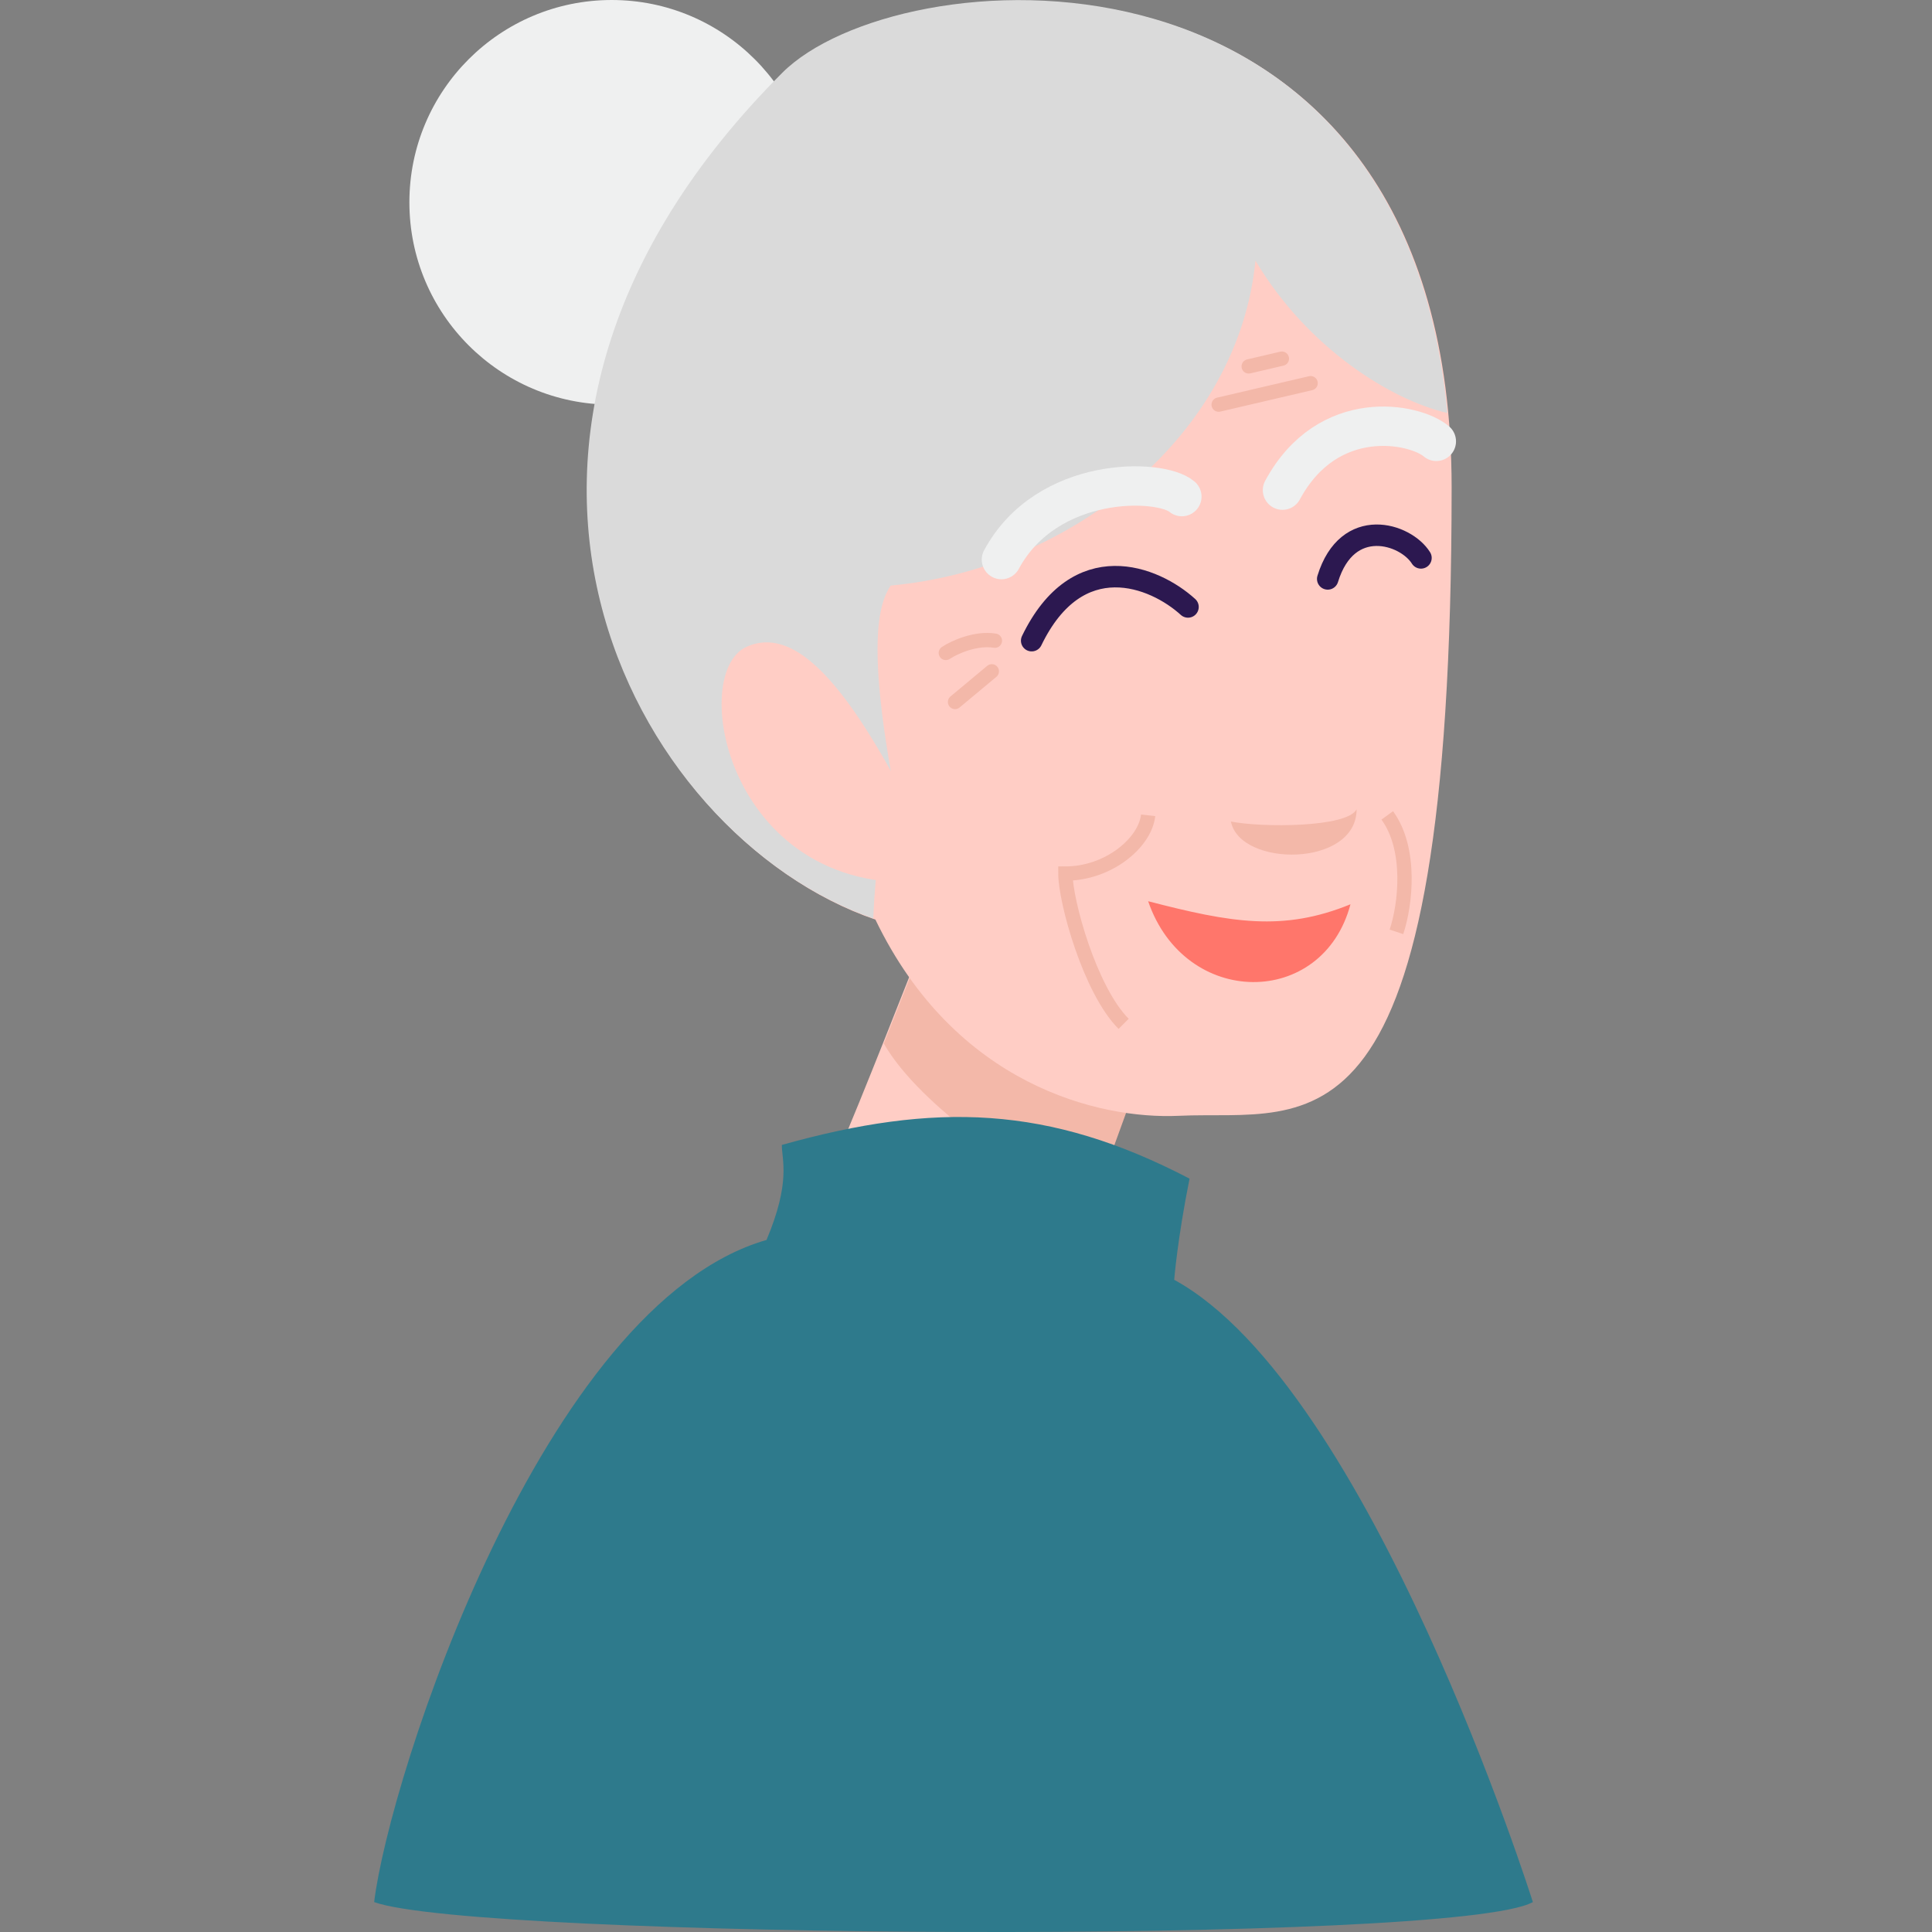 <svg id="Layer_1" data-name="Layer 1" xmlns="http://www.w3.org/2000/svg" viewBox="0 0 1080 1080"><rect x="0" y="0" width="1080" height="1080" fill="#808080" stroke="none"/><defs><style>.cls-1{fill:#ffcdc5;}.cls-2{fill:#f3b8a9;}.cls-3{fill:#ff766b;}.cls-4,.cls-5,.cls-6,.cls-9{fill:none;stroke-miterlimit:10;}.cls-4,.cls-5{stroke:#f3b8a9;stroke-width:8px;}.cls-5,.cls-6,.cls-9{stroke-linecap:round;}.cls-6{stroke:#2c1850;stroke-width:12px;}.cls-7{fill:#eff0f0;}.cls-8{fill:#dadada;}.cls-9{stroke:#eff0f0;stroke-width:22px;}.cls-10{fill:#2e7a8c;}</style></defs><path class="cls-1" d="M469.9,641c8.57-18.85,42.84-106.25,42.84-106.25L639.54,593l-34.27,94.24Z"/><path class="cls-2" d="M513.31,534.63s-9.2,23.46-19.26,48.7c20.53,35.85,80.38,74.39,115.13,94.64l30.93-85.08Z"/><path class="cls-1" d="M659,623.74c-44.5,2.07-125.09-17.14-169.64-109.67C354,467.8,233.41,245.62,437.91,41.13c66.83-66.83,373.56-87.4,373.56,231.33C811.47,656.3,732.64,620.31,659,623.74Z"/><path class="cls-3" d="M641.82,503.79c46.27,12,75.4,17.13,113.1,1.71C739.5,563.76,662.39,563.76,641.82,503.79Z"/><path class="cls-2" d="M688.09,459.24c17.14,3.42,65.12,3.42,70.26-6.86C758.35,484.94,693.23,484.94,688.09,459.24Z"/><path class="cls-4" d="M780.62,520.92c5.14-15.42,8.57-46.26-5.14-65.11"/><path class="cls-4" d="M628.12,572.33c-18.85-18.85-32.56-68.54-32.56-84,24,0,44.55-17.14,46.26-32.56"/><line class="cls-5" x1="533.87" y1="392.41" x2="554.43" y2="375.27"/><path class="cls-5" d="M528.73,365c5.14-3.43,17.13-8.57,27.42-6.85"/><line class="cls-5" x1="732.64" y1="214.2" x2="681.24" y2="226.19"/><line class="cls-5" x1="716.58" y1="200.49" x2="698.03" y2="204.82"/><path class="cls-6" d="M576.71,358.14c25.7-53.13,68.54-36,87.39-18.85"/><path class="cls-6" d="M742.2,323.62c11-35.74,43.56-25.46,52.13-11.75"/><circle class="cls-7" cx="341.95" cy="113.1" r="113.1"/><path class="cls-8" d="M437.32,40.67c-204.2,204.2-84.3,426,50.83,472.74C490.7,452.94,501.31,449,501.31,449c-17.13-87.39-10.28-111.38-3.43-121.66,102-9.42,194.49-84.82,203.92-181.64,29.28,49.23,76.22,78,107.24,85.16C783.61-44.76,501.13-23.14,437.32,40.67Z"/><path class="cls-1" d="M528.73,491.79C487.6,404.4,451.62,346.14,417.35,361.56S408.78,508.93,528.73,491.79Z"/><path class="cls-9" d="M559.81,312.82c25.47-47.22,88.87-45.5,100.86-35.22"/><path class="cls-9" d="M716.92,274c25.47-47.21,74-37.56,86-27.28"/><path class="cls-10" d="M856.88,1063.27c-42.84,24-591.18,20.56-647.73,0,8.57-70.26,94.24-334.15,219.34-370.13,13.7-32.56,8.56-44.56,8.56-53.12,85.68-24,149.08-22.28,227.91,18.85-6.86,34.27-8.57,56.54-8.57,56.54C766.06,775.39,856.88,1063.27,856.88,1063.27Z"/></svg>